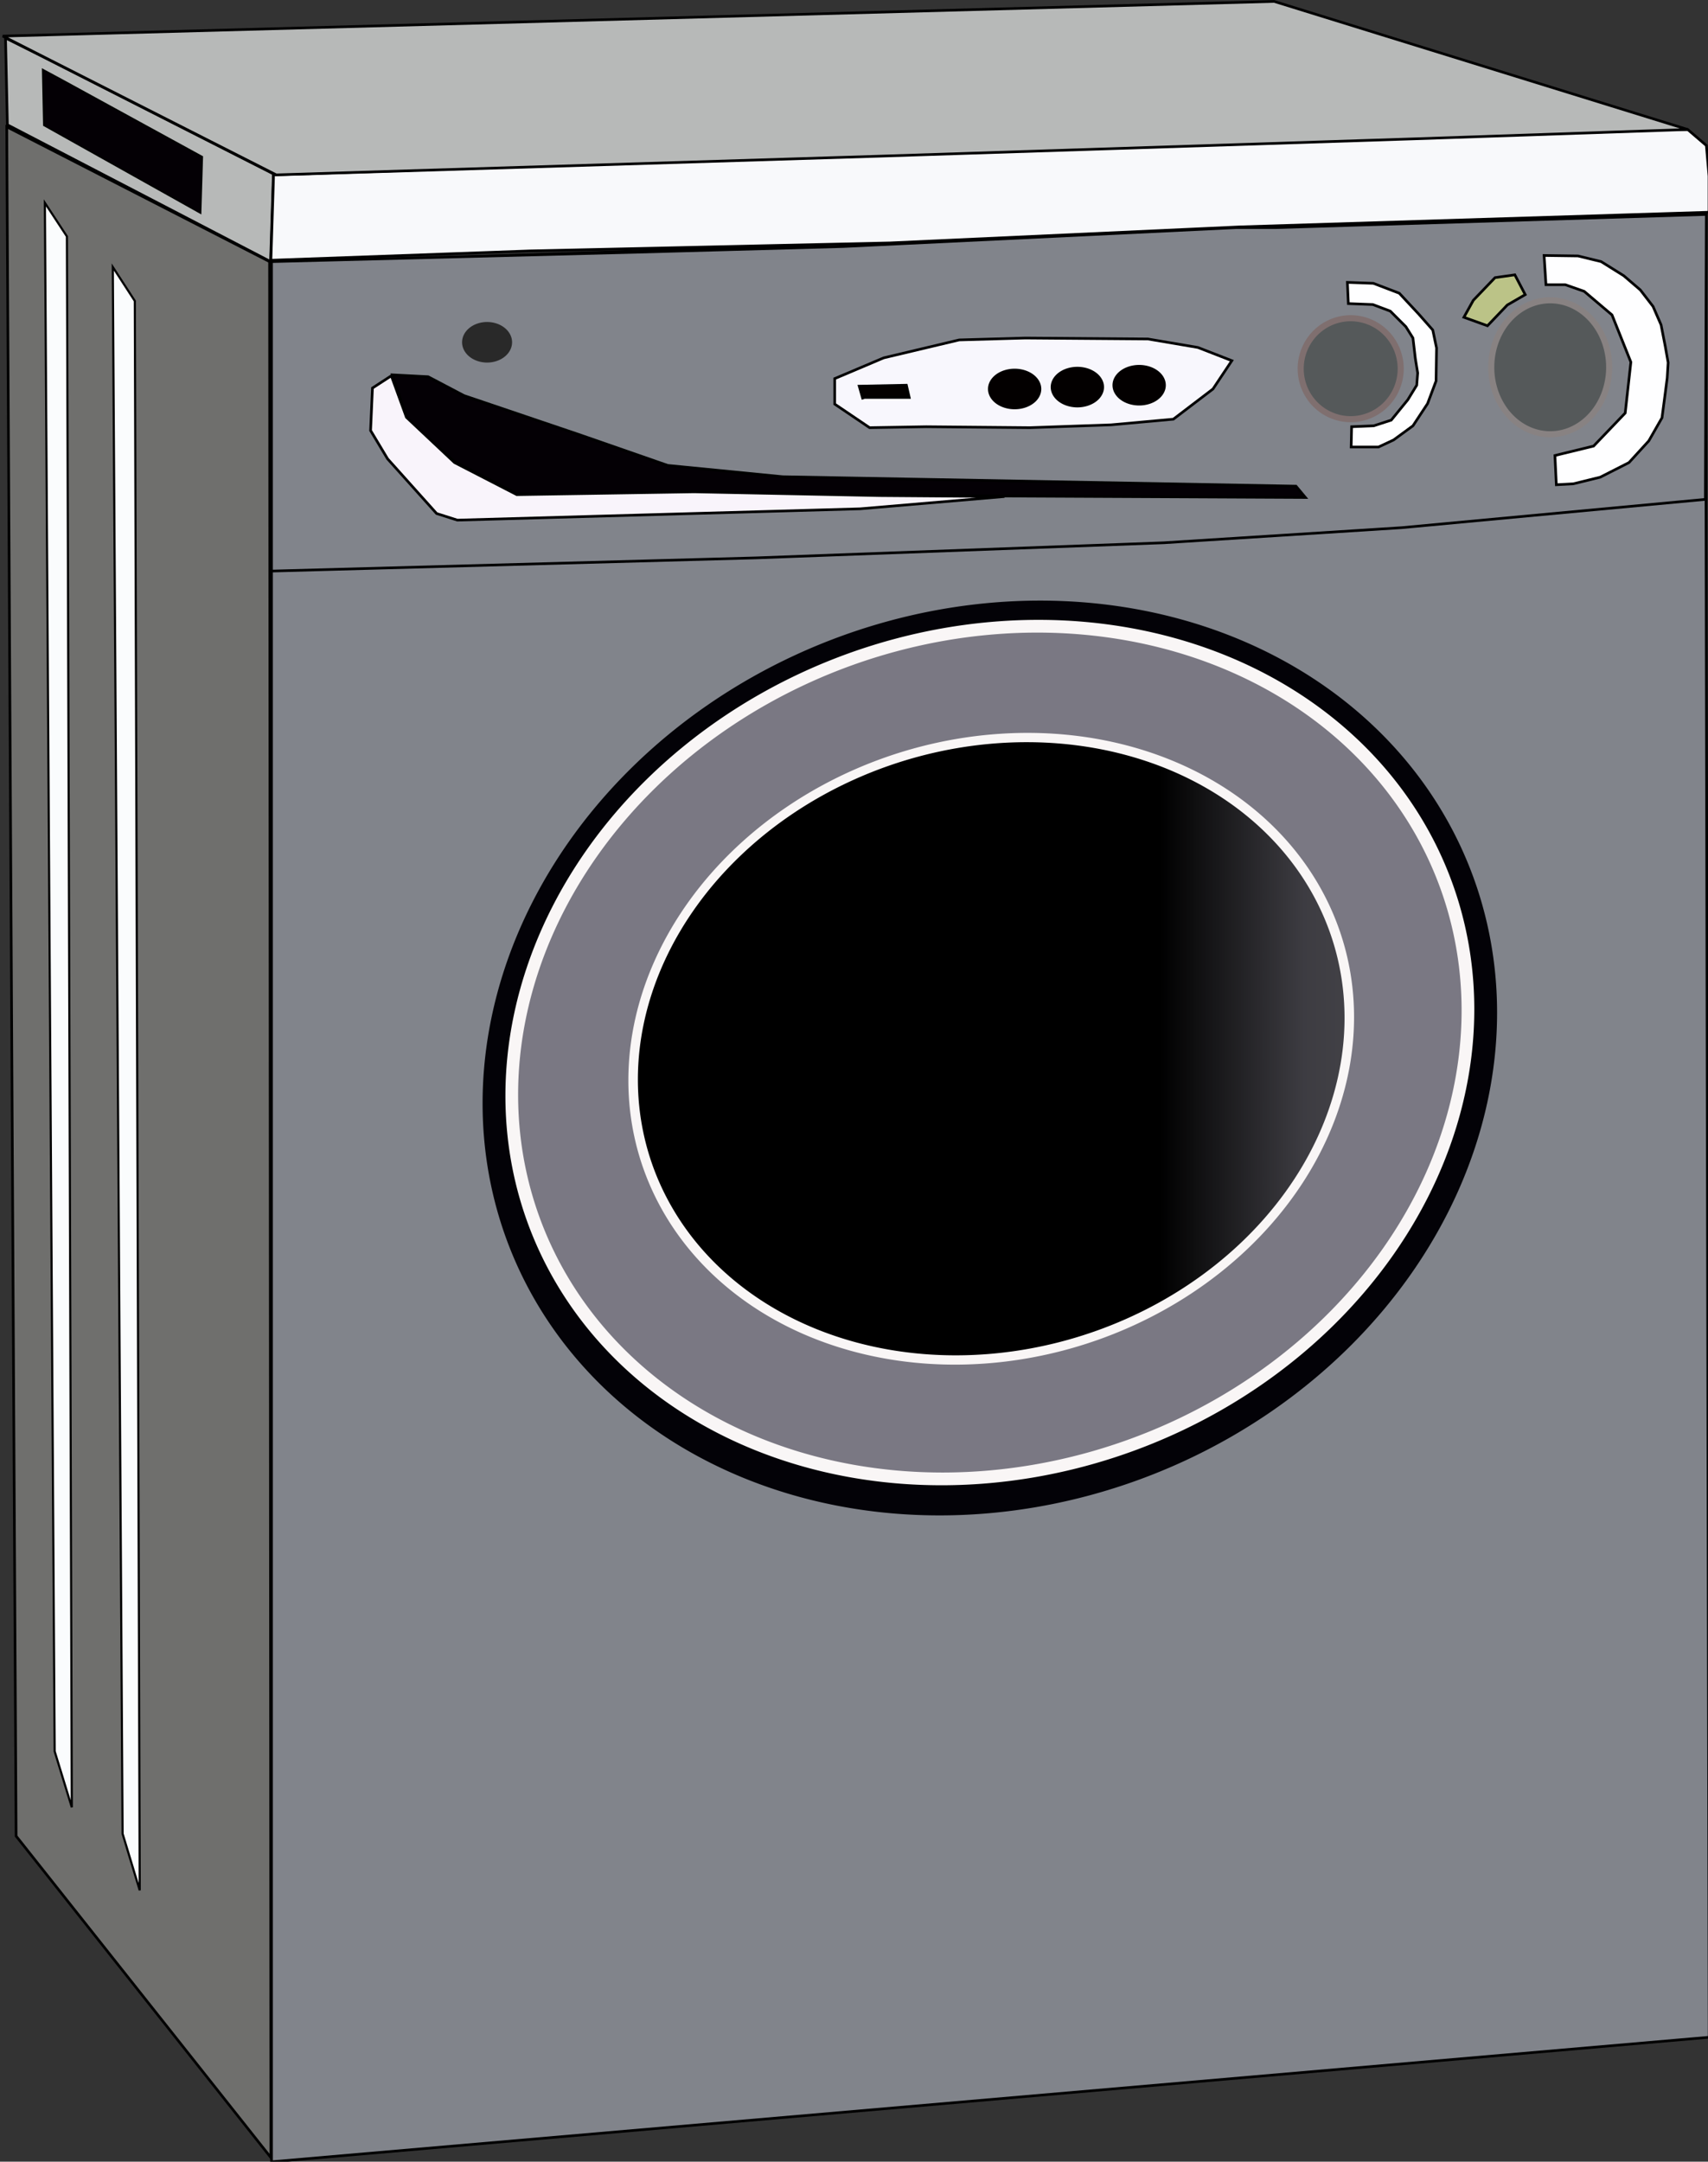 <?xml version="1.0" encoding="UTF-8" standalone="no"?>
<!-- Created with Inkscape (http://www.inkscape.org/) -->
<svg
   xmlns:dc="http://purl.org/dc/elements/1.1/"
   xmlns:cc="http://creativecommons.org/ns#"
   xmlns:rdf="http://www.w3.org/1999/02/22-rdf-syntax-ns#"
   xmlns:svg="http://www.w3.org/2000/svg"
   xmlns="http://www.w3.org/2000/svg"
   xmlns:xlink="http://www.w3.org/1999/xlink"
   xmlns:sodipodi="http://sodipodi.sourceforge.net/DTD/sodipodi-0.dtd"
   xmlns:inkscape="http://www.inkscape.org/namespaces/inkscape"
   width="300.044"
   height="379.682"
   id="svg2"
   inkscape:label="Pozadí"
   sodipodi:version="0.32"
   inkscape:version="0.46"
   sodipodi:docbase="C:\Documents and Settings\Im\Plocha\12.Elektrospotrebice"
   sodipodi:docname="Washing-machine.svg"
   version="1.0"
   inkscape:output_extension="org.inkscape.output.svg.inkscape">
  <rect width="100%" height="100%" fill="#333333" stroke="none"/>
  <defs
     id="defs3">
    <linearGradient
       id="linearGradient7319">
      <stop
         style="stop-color:black;stop-opacity:1;"
         offset="0"
         id="stop7321" />
      <stop
         id="stop7337"
         offset="0.19"
         style="stop-color:black;stop-opacity:0.498;" />
      <stop
         style="stop-color:black;stop-opacity:0;"
         offset="1"
         id="stop7323" />
    </linearGradient>
    <linearGradient
       inkscape:collect="always"
       xlink:href="#linearGradient7319"
       id="linearGradient7345"
       gradientUnits="userSpaceOnUse"
       x1="628.571"
       y1="488.791"
       x2="1075.714"
       y2="488.791" />
  </defs>
  <sodipodi:namedview
     id="base"
     pagecolor="#ffffff"
     bordercolor="#666666"
     borderopacity="1.0"
     inkscape:pageopacity="0.0"
     inkscape:pageshadow="2"
     inkscape:zoom="0.49497475"
     inkscape:cx="560.83864"
     inkscape:cy="451.00205"
     inkscape:document-units="px"
     inkscape:current-layer="layer1"
     inkscape:window-width="1024"
     inkscape:window-height="726"
     inkscape:window-x="0"
     inkscape:window-y="25"
     showgrid="false" />
  <g
     inkscape:label="Vrstva 1"
     inkscape:groupmode="layer"
     id="layer1"
     transform="translate(-59.172,-545.708)">
    <g
       id="g7361"
       transform="matrix(0.464,0,0,0.464,-350.5,520.631)"
       inkscape:export-filename="/media/KINGSTON/inkscape/9.c/Tomas Krauskopf/vyrobky inscapeu/elektrospotrebice/pracka.png"
       inkscape:export-xdpi="90"
       inkscape:export-ydpi="90">
      <path
         id="path1965"
         d="M 985.714,153.791 L 1528.571,135.219 L 1530,825.219 L 985.714,872.362 L 985.714,153.791 z"
         style="fill:#81848b;fill-opacity:1;fill-rule:evenodd;stroke:#000000;stroke-width:1px;stroke-linecap:butt;stroke-linejoin:miter;stroke-opacity:1" />
      <path
         sodipodi:nodetypes="cccccccccccc"
         id="path1967"
         d="M 985.714,153.076 L 1124.286,149.505 L 1202.143,147.362 L 1350.714,140.219 L 1365.714,140.219 L 1528.929,135.219 L 1528.571,243.076 L 1413.571,253.791 L 1323.571,259.505 L 1169.286,265.219 L 985.714,270.219 L 985.714,153.076 z"
         style="fill:#81848b;fill-opacity:1;fill-rule:evenodd;stroke:#000000;stroke-width:1px;stroke-linecap:butt;stroke-linejoin:miter;stroke-opacity:1" />
      <path
         id="path1969"
         d="M 1045,196.648 L 1031.429,195.934 L 1037.143,213.076 L 1055,228.791 L 1078.571,240.934 L 1377.143,242.362 L 1373.571,238.076 L 1179.286,234.505 L 1135.714,230.219 L 1102.857,218.791 L 1058.571,203.791 L 1045,196.648 z"
         style="fill:#040005;fill-opacity:1;fill-rule:evenodd;stroke:#000000;stroke-width:1px;stroke-linecap:butt;stroke-linejoin:miter;stroke-opacity:1" />
      <path
         id="path1971"
         d="M 1031.071,196.291 L 1023.929,200.934 L 1023.214,217.005 L 1029.643,227.719 L 1048.214,248.434 L 1056.071,250.934 L 1208.571,246.648 L 1263.214,242.005 L 1216.071,241.648 L 1145.714,240.219 L 1078.571,241.291 L 1055,229.148 L 1036.786,212.005 L 1031.071,196.291 z"
         style="fill:#f9f4fb;fill-opacity:1;fill-rule:evenodd;stroke:#000000;stroke-width:1px;stroke-linecap:butt;stroke-linejoin:miter;stroke-opacity:1" />
      <path
         transform="translate(831.429,-45.714)"
         d="M 245.357,229.326 A 9.464,7.679 0 1 1 226.429,229.326 A 9.464,7.679 0 1 1 245.357,229.326 z"
         sodipodi:ry="7.6785712"
         sodipodi:rx="9.4642859"
         sodipodi:cy="229.32646"
         sodipodi:cx="235.89285"
         id="path1973"
         style="opacity:1;fill:#292929;fill-opacity:1;fill-rule:nonzero;stroke:none;stroke-width:0.7;stroke-miterlimit:4;stroke-dasharray:none;stroke-opacity:1"
         sodipodi:type="arc" />
      <path
         id="path1975"
         d="M 1198.929,207.005 L 1198.929,197.362 L 1217.5,189.505 L 1246.071,182.719 L 1271.071,182.005 L 1317.5,182.362 L 1336.429,185.576 L 1349.286,190.576 L 1342.143,201.291 L 1327.143,212.719 L 1303.571,214.862 L 1272.857,215.934 L 1233.571,215.576 L 1212.143,215.934 L 1198.929,207.005 z"
         style="fill:#f8f7fd;fill-opacity:1;fill-rule:evenodd;stroke:#000000;stroke-width:1px;stroke-linecap:butt;stroke-linejoin:miter;stroke-opacity:1" />
      <path
         sodipodi:nodetypes="cccccc"
         id="path1977"
         d="M 1209.464,204.505 L 1227.143,204.505 L 1226.071,199.862 L 1208.214,200.219 L 1209.643,205.219 L 1209.464,204.505 z"
         style="fill:#030000;fill-opacity:1;fill-rule:evenodd;stroke:#000000;stroke-width:1px;stroke-linecap:butt;stroke-linejoin:miter;stroke-opacity:1" />
      <path
         transform="translate(831.429,-45.714)"
         d="M 445.714,247.005 A 10.089,7.679 0 1 1 425.536,247.005 A 10.089,7.679 0 1 1 445.714,247.005 z"
         sodipodi:ry="7.6785712"
         sodipodi:rx="10.089286"
         sodipodi:cy="247.00504"
         sodipodi:cx="435.625"
         id="path1979"
         style="opacity:1;fill:#030000;fill-opacity:1;fill-rule:nonzero;stroke:none;stroke-width:0.7;stroke-miterlimit:4;stroke-dasharray:none;stroke-opacity:1"
         sodipodi:type="arc" />
      <path
         transform="translate(878.571,-47.143)"
         sodipodi:type="arc"
         style="opacity:1;fill:#030000;fill-opacity:1;fill-rule:nonzero;stroke:none;stroke-width:0.7;stroke-miterlimit:4;stroke-dasharray:none;stroke-opacity:1"
         id="path1981"
         sodipodi:cx="435.625"
         sodipodi:cy="247.00504"
         sodipodi:rx="10.089286"
         sodipodi:ry="7.6785712"
         d="M 445.714,247.005 A 10.089,7.679 0 1 1 425.536,247.005 A 10.089,7.679 0 1 1 445.714,247.005 z" />
      <path
         transform="translate(855.179,-46.429)"
         d="M 445.714,247.005 A 10.089,7.679 0 1 1 425.536,247.005 A 10.089,7.679 0 1 1 445.714,247.005 z"
         sodipodi:ry="7.6785712"
         sodipodi:rx="10.089286"
         sodipodi:cy="247.00504"
         sodipodi:cx="435.625"
         id="path1983"
         style="opacity:1;fill:#030000;fill-opacity:1;fill-rule:nonzero;stroke:none;stroke-width:0.7;stroke-miterlimit:4;stroke-dasharray:none;stroke-opacity:1"
         sodipodi:type="arc" />
      <path
         transform="translate(829.286,-45.357)"
         d="M 583.929,238.969 A 18.929,19.107 0 1 1 546.071,238.969 A 18.929,19.107 0 1 1 583.929,238.969 z"
         sodipodi:ry="19.107143"
         sodipodi:rx="18.928572"
         sodipodi:cy="238.96933"
         sodipodi:cx="565"
         id="path1985"
         style="opacity:1;fill:#55595a;fill-opacity:1;fill-rule:nonzero;stroke:#7f6f6f;stroke-width:2.3;stroke-miterlimit:4;stroke-dasharray:none;stroke-opacity:1"
         sodipodi:type="arc" />
      <path
         transform="translate(831.429,-48.929)"
         d="M 660.714,242.005 A 22.321,25.357 0 1 1 616.071,242.005 A 22.321,25.357 0 1 1 660.714,242.005 z"
         sodipodi:ry="25.357143"
         sodipodi:rx="22.321428"
         sodipodi:cy="242.00504"
         sodipodi:cx="638.39288"
         id="path1987"
         style="opacity:1;fill:#55595a;fill-opacity:1;fill-rule:nonzero;stroke:#888282;stroke-width:2.3;stroke-miterlimit:4;stroke-dasharray:none;stroke-opacity:1"
         sodipodi:type="arc" />
      <path
         id="path3759"
         d="M 1446.071,177.362 L 1453.571,169.505 L 1460.357,165.576 L 1456.429,158.076 L 1448.929,159.148 L 1440.714,167.719 L 1437.143,174.148 L 1446.071,177.362 z"
         style="fill:#bbc387;fill-opacity:1;fill-rule:evenodd;stroke:#000000;stroke-width:1px;stroke-linecap:butt;stroke-linejoin:miter;stroke-opacity:1" />
      <path
         id="path3761"
         d="M 1393.036,160.934 L 1393.393,168.969 L 1402.679,169.326 L 1409.286,171.826 L 1415.179,177.719 L 1417.857,182.005 L 1418.75,189.684 L 1419.643,195.219 L 1419.286,199.862 L 1415.893,205.398 L 1409.643,213.076 L 1403.036,215.219 L 1394.643,215.576 L 1394.464,223.255 L 1404.821,223.255 L 1410.536,220.576 L 1417.857,215.219 L 1423.393,206.826 L 1426.607,198.255 L 1426.786,185.755 L 1425.357,178.969 L 1420,172.898 L 1412.679,165.041 L 1402.857,161.291 L 1393.036,160.934 z"
         style="fill:#fefeff;fill-opacity:1;fill-rule:evenodd;stroke:#000000;stroke-width:1px;stroke-linecap:butt;stroke-linejoin:miter;stroke-opacity:1" />
      <path
         id="path3763"
         d="M 1468.214,161.826 L 1467.5,150.755 L 1480.357,150.934 L 1489.107,153.076 L 1497.679,158.434 L 1503.929,163.791 L 1508.75,170.041 L 1511.786,177.005 L 1513.393,185.219 L 1514.464,191.291 L 1514.107,197.184 L 1513.393,202.719 L 1512.143,212.184 L 1507.143,220.934 L 1499.643,229.148 L 1488.75,234.684 L 1478.571,237.184 L 1472.143,237.541 L 1471.607,226.469 L 1486.25,222.898 L 1498.214,210.398 L 1500.357,191.112 L 1493.214,173.255 L 1482.679,164.326 L 1475.536,161.826 L 1468.214,161.826 z"
         style="fill:#fefeff;fill-opacity:1;fill-rule:evenodd;stroke:#000000;stroke-width:1px;stroke-linecap:butt;stroke-linejoin:miter;stroke-opacity:1" />
      <g
         transform="matrix(0.859,0,0,0.858,884.007,12.873)"
         id="g7339">
        <g
           id="g5539"
           transform="matrix(1,-8.945687e-2,0,1,-417.143,101.944)">
          <path
             sodipodi:type="arc"
             style="opacity:1;fill:#030207;fill-opacity:1;fill-rule:nonzero;stroke:none;stroke-width:5.6;stroke-miterlimit:4;stroke-dasharray:none;stroke-opacity:1"
             id="path4652"
             sodipodi:cx="529.28571"
             sodipodi:cy="535.2193"
             sodipodi:rx="210.71428"
             sodipodi:ry="187.14285"
             d="M 740,535.219 A 210.714,187.143 0 1 1 318.571,535.219 A 210.714,187.143 0 1 1 740,535.219 z"
             transform="matrix(1.061,0,0,1.073,290.562,-85.242)" />
          <path
             transform="translate(322.857,-48.571)"
             d="M 740,535.219 A 210.714,187.143 0 1 1 318.571,535.219 A 210.714,187.143 0 1 1 740,535.219 z"
             sodipodi:ry="187.14285"
             sodipodi:rx="210.71428"
             sodipodi:cy="535.2193"
             sodipodi:cx="529.28571"
             id="path3765"
             style="opacity:1;fill:#7a7883;fill-opacity:1;fill-rule:nonzero;stroke:#f9f6f6;stroke-width:5.6;stroke-miterlimit:4;stroke-dasharray:none;stroke-opacity:1"
             sodipodi:type="arc" />
        </g>
        <path
           transform="matrix(0.749,-6.534522e-2,0,0.73,39.163,154.56)"
           d="M 740,535.219 A 210.714,187.143 0 1 1 318.571,535.219 A 210.714,187.143 0 1 1 740,535.219 z"
           sodipodi:ry="187.14285"
           sodipodi:rx="210.71428"
           sodipodi:cy="535.2193"
           sodipodi:cx="529.28571"
           id="path5547"
           style="fill:url(#linearGradient7345);fill-opacity:1;fill-rule:nonzero;stroke:#f9f6f6;stroke-width:5.6;stroke-miterlimit:4;stroke-dasharray:none;stroke-opacity:1"
           sodipodi:type="arc" />
      </g>
      <path
         id="path7347"
         d="M 985.477,870.782 L 889.007,749.059 L 885.472,102.056 L 984.972,153.069 L 985.477,870.782 z"
         style="fill:#6f6f6d;fill-opacity:1;fill-rule:evenodd;stroke:#000000;stroke-width:1px;stroke-linecap:butt;stroke-linejoin:miter;stroke-opacity:1" />
      <path
         sodipodi:nodetypes="cccccc"
         id="path7349"
         d="M 985.357,153.076 L 986.429,119.862 L 897.857,74.862 L 885,68.434 L 885.714,101.291 L 985.357,153.076 z"
         style="fill:#b7b9b8;fill-opacity:1;fill-rule:evenodd;stroke:#000000;stroke-width:1px;stroke-linecap:butt;stroke-linejoin:miter;stroke-opacity:1" />
      <path
         id="path7351"
         d="M 986.487,120.239 L 1503.685,103.066 L 1521.868,103.066 L 1528.939,109.127 L 1529.949,120.744 L 1529.949,134.381 L 1352.162,139.937 L 1219.832,145.998 L 1083.462,149.028 L 985.477,152.564 L 986.487,120.239 z"
         style="fill:#f8f9fb;fill-opacity:1;fill-rule:evenodd;stroke:#000000;stroke-width:1px;stroke-linecap:butt;stroke-linejoin:miter;stroke-opacity:1" />
      <path
         id="path7353"
         d="M 987.497,120.239 L 883.957,67.711 L 1365.294,54.579 L 1521.868,103.066 L 1418.327,106.602 L 1215.792,113.168 L 987.497,120.239 z"
         style="fill:#b7b9b8;fill-opacity:1;fill-rule:evenodd;stroke:#000000;stroke-width:1px;stroke-linecap:butt;stroke-linejoin:miter;stroke-opacity:1" />
      <path
         id="path7355"
         d="M 933.958,167.983 L 935.812,769.602 L 929.324,748.167 L 925.617,155.122 L 933.958,167.983 z"
         style="fill:#fafcfd;fill-opacity:1;fill-rule:evenodd;stroke:#000000;stroke-width:0.806px;stroke-linecap:butt;stroke-linejoin:miter;stroke-opacity:1" />
      <path
         style="fill:#fafcfd;fill-opacity:1;fill-rule:evenodd;stroke:#000000;stroke-width:0.801px;stroke-linecap:butt;stroke-linejoin:miter;stroke-opacity:1"
         d="M 908.245,143.546 L 910.099,738.176 L 903.609,716.99 L 899.901,130.834 L 908.245,143.546 z"
         id="path7357" />
      <path
         style="fill:#040005;fill-opacity:1;fill-rule:evenodd;stroke:#000000;stroke-width:0.618px;stroke-linecap:butt;stroke-linejoin:miter;stroke-opacity:1"
         d="M 958.839,134.696 L 959.477,113.384 L 906.749,84.51 L 899.095,80.385 L 899.52,101.468 L 958.839,134.696 z"
         id="path7359"
         sodipodi:nodetypes="cccccc" />
    </g>
  </g>
</svg>
